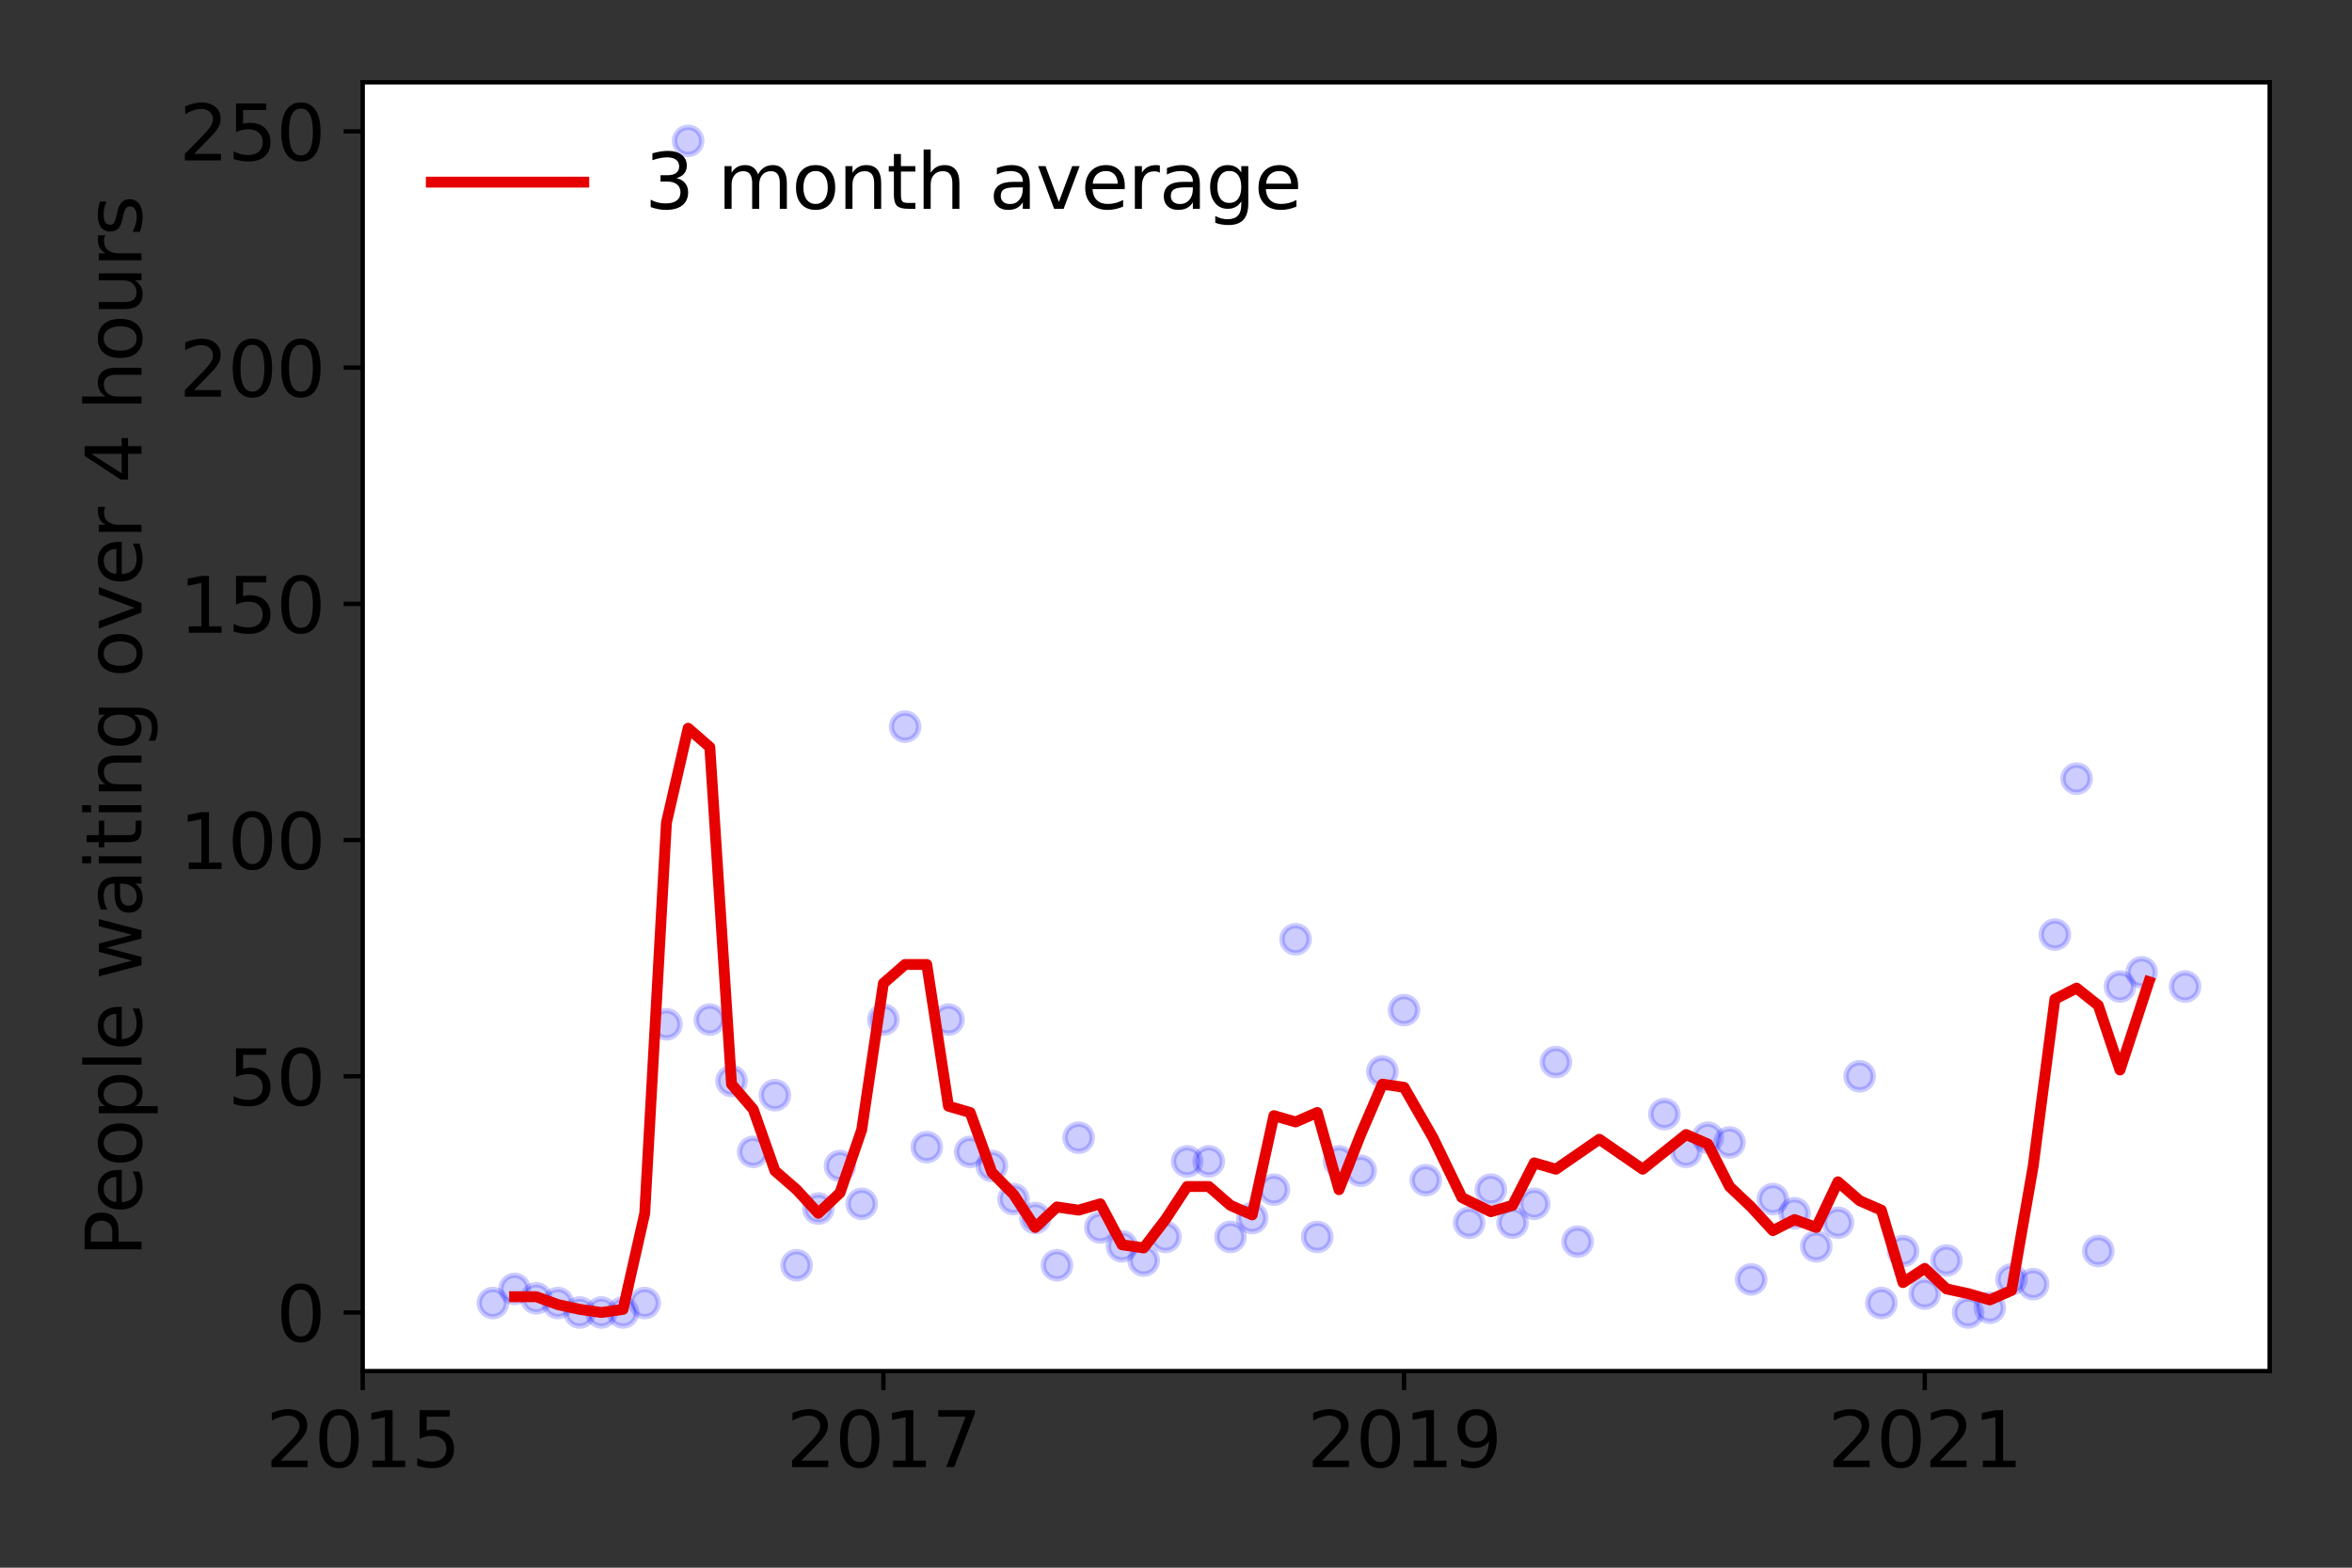 <?xml version="1.0" encoding="utf-8" standalone="no"?>
<!DOCTYPE svg PUBLIC "-//W3C//DTD SVG 1.1//EN"
  "http://www.w3.org/Graphics/SVG/1.1/DTD/svg11.dtd">
<svg height="288pt" version="1.1" viewBox="0 0 432 288" width="432pt" xmlns="http://www.w3.org/2000/svg" xmlns:xlink="http://www.w3.org/1999/xlink">
 <rect x="0" y="0" width="432" height="288" fill="#333333" stroke="none"/>
 <defs>
  <style type="text/css">*{stroke-linecap:butt;stroke-linejoin:round;}</style>
 </defs>
 <g id="figure_1">
  <g id="patch_1">
   <path d="M 0 288 
L 432 288 
L 432 0 
L 0 0 
z
" style="fill:none;"/>
  </g>
  <g id="axes_1">
   <g id="patch_2">
    <path d="M 66.62 251.88 
L 416.88 251.88 
L 416.88 15.12 
L 66.62 15.12 
z
" style="fill:#ffffff;"/>
   </g>
   <g id="matplotlib.axis_1">
    <g id="xtick_1">
     <g id="line2d_1">
      <defs>
       <path d="M 0 0 
L 0 3.5 
" id="mf1121915f8" style="stroke:#000000;stroke-width:0.8;"/>
      </defs>
      <g>
       <use style="stroke:#000000;stroke-width:0.8;" x="66.62" xlink:href="#mf1121915f8" y="251.88"/>
      </g>
     </g>
     <g id="text_1">
      <!-- 2015 -->
      <g transform="translate(48.805 269.518)scale(0.14 -0.14)">
       <defs>
        <path d="M 1228 531 
L 3431 531 
L 3431 0 
L 469 0 
L 469 531 
Q 828 903 1448 1529 
Q 2069 2156 2228 2338 
Q 2531 2678 2651 2914 
Q 2772 3150 2772 3378 
Q 2772 3750 2511 3984 
Q 2250 4219 1831 4219 
Q 1534 4219 1204 4116 
Q 875 4013 500 3803 
L 500 4441 
Q 881 4594 1212 4672 
Q 1544 4750 1819 4750 
Q 2544 4750 2975 4387 
Q 3406 4025 3406 3419 
Q 3406 3131 3298 2873 
Q 3191 2616 2906 2266 
Q 2828 2175 2409 1742 
Q 1991 1309 1228 531 
z
" id="DejaVuSans-32" transform="scale(0.016)"/>
        <path d="M 2034 4250 
Q 1547 4250 1301 3770 
Q 1056 3291 1056 2328 
Q 1056 1369 1301 889 
Q 1547 409 2034 409 
Q 2525 409 2770 889 
Q 3016 1369 3016 2328 
Q 3016 3291 2770 3770 
Q 2525 4250 2034 4250 
z
M 2034 4750 
Q 2819 4750 3233 4129 
Q 3647 3509 3647 2328 
Q 3647 1150 3233 529 
Q 2819 -91 2034 -91 
Q 1250 -91 836 529 
Q 422 1150 422 2328 
Q 422 3509 836 4129 
Q 1250 4750 2034 4750 
z
" id="DejaVuSans-30" transform="scale(0.016)"/>
        <path d="M 794 531 
L 1825 531 
L 1825 4091 
L 703 3866 
L 703 4441 
L 1819 4666 
L 2450 4666 
L 2450 531 
L 3481 531 
L 3481 0 
L 794 0 
L 794 531 
z
" id="DejaVuSans-31" transform="scale(0.016)"/>
        <path d="M 691 4666 
L 3169 4666 
L 3169 4134 
L 1269 4134 
L 1269 2991 
Q 1406 3038 1543 3061 
Q 1681 3084 1819 3084 
Q 2600 3084 3056 2656 
Q 3513 2228 3513 1497 
Q 3513 744 3044 326 
Q 2575 -91 1722 -91 
Q 1428 -91 1123 -41 
Q 819 9 494 109 
L 494 744 
Q 775 591 1075 516 
Q 1375 441 1709 441 
Q 2250 441 2565 725 
Q 2881 1009 2881 1497 
Q 2881 1984 2565 2268 
Q 2250 2553 1709 2553 
Q 1456 2553 1204 2497 
Q 953 2441 691 2322 
L 691 4666 
z
" id="DejaVuSans-35" transform="scale(0.016)"/>
       </defs>
       <use xlink:href="#DejaVuSans-32"/>
       <use x="63.623" xlink:href="#DejaVuSans-30"/>
       <use x="127.246" xlink:href="#DejaVuSans-31"/>
       <use x="190.869" xlink:href="#DejaVuSans-35"/>
      </g>
     </g>
    </g>
    <g id="xtick_2">
     <g id="line2d_2">
      <g>
       <use style="stroke:#000000;stroke-width:0.8;" x="162.254" xlink:href="#mf1121915f8" y="251.88"/>
      </g>
     </g>
     <g id="text_2">
      <!-- 2017 -->
      <g transform="translate(144.439 269.518)scale(0.14 -0.14)">
       <defs>
        <path d="M 525 4666 
L 3525 4666 
L 3525 4397 
L 1831 0 
L 1172 0 
L 2766 4134 
L 525 4134 
L 525 4666 
z
" id="DejaVuSans-37" transform="scale(0.016)"/>
       </defs>
       <use xlink:href="#DejaVuSans-32"/>
       <use x="63.623" xlink:href="#DejaVuSans-30"/>
       <use x="127.246" xlink:href="#DejaVuSans-31"/>
       <use x="190.869" xlink:href="#DejaVuSans-37"/>
      </g>
     </g>
    </g>
    <g id="xtick_3">
     <g id="line2d_3">
      <g>
       <use style="stroke:#000000;stroke-width:0.8;" x="257.888" xlink:href="#mf1121915f8" y="251.88"/>
      </g>
     </g>
     <g id="text_3">
      <!-- 2019 -->
      <g transform="translate(240.073 269.518)scale(0.14 -0.14)">
       <defs>
        <path d="M 703 97 
L 703 672 
Q 941 559 1184 500 
Q 1428 441 1663 441 
Q 2288 441 2617 861 
Q 2947 1281 2994 2138 
Q 2813 1869 2534 1725 
Q 2256 1581 1919 1581 
Q 1219 1581 811 2004 
Q 403 2428 403 3163 
Q 403 3881 828 4315 
Q 1253 4750 1959 4750 
Q 2769 4750 3195 4129 
Q 3622 3509 3622 2328 
Q 3622 1225 3098 567 
Q 2575 -91 1691 -91 
Q 1453 -91 1209 -44 
Q 966 3 703 97 
z
M 1959 2075 
Q 2384 2075 2632 2365 
Q 2881 2656 2881 3163 
Q 2881 3666 2632 3958 
Q 2384 4250 1959 4250 
Q 1534 4250 1286 3958 
Q 1038 3666 1038 3163 
Q 1038 2656 1286 2365 
Q 1534 2075 1959 2075 
z
" id="DejaVuSans-39" transform="scale(0.016)"/>
       </defs>
       <use xlink:href="#DejaVuSans-32"/>
       <use x="63.623" xlink:href="#DejaVuSans-30"/>
       <use x="127.246" xlink:href="#DejaVuSans-31"/>
       <use x="190.869" xlink:href="#DejaVuSans-39"/>
      </g>
     </g>
    </g>
    <g id="xtick_4">
     <g id="line2d_4">
      <g>
       <use style="stroke:#000000;stroke-width:0.8;" x="353.522" xlink:href="#mf1121915f8" y="251.88"/>
      </g>
     </g>
     <g id="text_4">
      <!-- 2021 -->
      <g transform="translate(335.707 269.518)scale(0.14 -0.14)">
       <use xlink:href="#DejaVuSans-32"/>
       <use x="63.623" xlink:href="#DejaVuSans-30"/>
       <use x="127.246" xlink:href="#DejaVuSans-32"/>
       <use x="190.869" xlink:href="#DejaVuSans-31"/>
      </g>
     </g>
    </g>
   </g>
   <g id="matplotlib.axis_2">
    <g id="ytick_1">
     <g id="line2d_5">
      <defs>
       <path d="M 0 0 
L -3.5 0 
" id="m5a299156de" style="stroke:#000000;stroke-width:0.8;"/>
      </defs>
      <g>
       <use style="stroke:#000000;stroke-width:0.8;" x="66.62" xlink:href="#m5a299156de" y="241.118"/>
      </g>
     </g>
     <g id="text_5">
      <!-- 0 -->
      <g transform="translate(50.712 246.437)scale(0.14 -0.14)">
       <use xlink:href="#DejaVuSans-30"/>
      </g>
     </g>
    </g>
    <g id="ytick_2">
     <g id="line2d_6">
      <g>
       <use style="stroke:#000000;stroke-width:0.8;" x="66.62" xlink:href="#m5a299156de" y="197.724"/>
      </g>
     </g>
     <g id="text_6">
      <!-- 50 -->
      <g transform="translate(41.805 203.043)scale(0.14 -0.14)">
       <use xlink:href="#DejaVuSans-35"/>
       <use x="63.623" xlink:href="#DejaVuSans-30"/>
      </g>
     </g>
    </g>
    <g id="ytick_3">
     <g id="line2d_7">
      <g>
       <use style="stroke:#000000;stroke-width:0.8;" x="66.62" xlink:href="#m5a299156de" y="154.329"/>
      </g>
     </g>
     <g id="text_7">
      <!-- 100 -->
      <g transform="translate(32.898 159.648)scale(0.14 -0.14)">
       <use xlink:href="#DejaVuSans-31"/>
       <use x="63.623" xlink:href="#DejaVuSans-30"/>
       <use x="127.246" xlink:href="#DejaVuSans-30"/>
      </g>
     </g>
    </g>
    <g id="ytick_4">
     <g id="line2d_8">
      <g>
       <use style="stroke:#000000;stroke-width:0.8;" x="66.62" xlink:href="#m5a299156de" y="110.935"/>
      </g>
     </g>
     <g id="text_8">
      <!-- 150 -->
      <g transform="translate(32.898 116.254)scale(0.14 -0.14)">
       <use xlink:href="#DejaVuSans-31"/>
       <use x="63.623" xlink:href="#DejaVuSans-35"/>
       <use x="127.246" xlink:href="#DejaVuSans-30"/>
      </g>
     </g>
    </g>
    <g id="ytick_5">
     <g id="line2d_9">
      <g>
       <use style="stroke:#000000;stroke-width:0.8;" x="66.62" xlink:href="#m5a299156de" y="67.54"/>
      </g>
     </g>
     <g id="text_9">
      <!-- 200 -->
      <g transform="translate(32.898 72.859)scale(0.14 -0.14)">
       <use xlink:href="#DejaVuSans-32"/>
       <use x="63.623" xlink:href="#DejaVuSans-30"/>
       <use x="127.246" xlink:href="#DejaVuSans-30"/>
      </g>
     </g>
    </g>
    <g id="ytick_6">
     <g id="line2d_10">
      <g>
       <use style="stroke:#000000;stroke-width:0.8;" x="66.62" xlink:href="#m5a299156de" y="24.146"/>
      </g>
     </g>
     <g id="text_10">
      <!-- 250 -->
      <g transform="translate(32.898 29.465)scale(0.14 -0.14)">
       <use xlink:href="#DejaVuSans-32"/>
       <use x="63.623" xlink:href="#DejaVuSans-35"/>
       <use x="127.246" xlink:href="#DejaVuSans-30"/>
      </g>
     </g>
    </g>
    <g id="text_11">
     <!-- People waiting over 4 hours -->
     <g transform="translate(25.986 230.925)rotate(-90)scale(0.14 -0.14)">
      <defs>
       <path d="M 1259 4147 
L 1259 2394 
L 2053 2394 
Q 2494 2394 2734 2622 
Q 2975 2850 2975 3272 
Q 2975 3691 2734 3919 
Q 2494 4147 2053 4147 
L 1259 4147 
z
M 628 4666 
L 2053 4666 
Q 2838 4666 3239 4311 
Q 3641 3956 3641 3272 
Q 3641 2581 3239 2228 
Q 2838 1875 2053 1875 
L 1259 1875 
L 1259 0 
L 628 0 
L 628 4666 
z
" id="DejaVuSans-50" transform="scale(0.016)"/>
       <path d="M 3597 1894 
L 3597 1613 
L 953 1613 
Q 991 1019 1311 708 
Q 1631 397 2203 397 
Q 2534 397 2845 478 
Q 3156 559 3463 722 
L 3463 178 
Q 3153 47 2828 -22 
Q 2503 -91 2169 -91 
Q 1331 -91 842 396 
Q 353 884 353 1716 
Q 353 2575 817 3079 
Q 1281 3584 2069 3584 
Q 2775 3584 3186 3129 
Q 3597 2675 3597 1894 
z
M 3022 2063 
Q 3016 2534 2758 2815 
Q 2500 3097 2075 3097 
Q 1594 3097 1305 2825 
Q 1016 2553 972 2059 
L 3022 2063 
z
" id="DejaVuSans-65" transform="scale(0.016)"/>
       <path d="M 1959 3097 
Q 1497 3097 1228 2736 
Q 959 2375 959 1747 
Q 959 1119 1226 758 
Q 1494 397 1959 397 
Q 2419 397 2687 759 
Q 2956 1122 2956 1747 
Q 2956 2369 2687 2733 
Q 2419 3097 1959 3097 
z
M 1959 3584 
Q 2709 3584 3137 3096 
Q 3566 2609 3566 1747 
Q 3566 888 3137 398 
Q 2709 -91 1959 -91 
Q 1206 -91 779 398 
Q 353 888 353 1747 
Q 353 2609 779 3096 
Q 1206 3584 1959 3584 
z
" id="DejaVuSans-6f" transform="scale(0.016)"/>
       <path d="M 1159 525 
L 1159 -1331 
L 581 -1331 
L 581 3500 
L 1159 3500 
L 1159 2969 
Q 1341 3281 1617 3432 
Q 1894 3584 2278 3584 
Q 2916 3584 3314 3078 
Q 3713 2572 3713 1747 
Q 3713 922 3314 415 
Q 2916 -91 2278 -91 
Q 1894 -91 1617 61 
Q 1341 213 1159 525 
z
M 3116 1747 
Q 3116 2381 2855 2742 
Q 2594 3103 2138 3103 
Q 1681 3103 1420 2742 
Q 1159 2381 1159 1747 
Q 1159 1113 1420 752 
Q 1681 391 2138 391 
Q 2594 391 2855 752 
Q 3116 1113 3116 1747 
z
" id="DejaVuSans-70" transform="scale(0.016)"/>
       <path d="M 603 4863 
L 1178 4863 
L 1178 0 
L 603 0 
L 603 4863 
z
" id="DejaVuSans-6c" transform="scale(0.016)"/>
       <path id="DejaVuSans-20" transform="scale(0.016)"/>
       <path d="M 269 3500 
L 844 3500 
L 1563 769 
L 2278 3500 
L 2956 3500 
L 3675 769 
L 4391 3500 
L 4966 3500 
L 4050 0 
L 3372 0 
L 2619 2869 
L 1863 0 
L 1184 0 
L 269 3500 
z
" id="DejaVuSans-77" transform="scale(0.016)"/>
       <path d="M 2194 1759 
Q 1497 1759 1228 1600 
Q 959 1441 959 1056 
Q 959 750 1161 570 
Q 1363 391 1709 391 
Q 2188 391 2477 730 
Q 2766 1069 2766 1631 
L 2766 1759 
L 2194 1759 
z
M 3341 1997 
L 3341 0 
L 2766 0 
L 2766 531 
Q 2569 213 2275 61 
Q 1981 -91 1556 -91 
Q 1019 -91 701 211 
Q 384 513 384 1019 
Q 384 1609 779 1909 
Q 1175 2209 1959 2209 
L 2766 2209 
L 2766 2266 
Q 2766 2663 2505 2880 
Q 2244 3097 1772 3097 
Q 1472 3097 1187 3025 
Q 903 2953 641 2809 
L 641 3341 
Q 956 3463 1253 3523 
Q 1550 3584 1831 3584 
Q 2591 3584 2966 3190 
Q 3341 2797 3341 1997 
z
" id="DejaVuSans-61" transform="scale(0.016)"/>
       <path d="M 603 3500 
L 1178 3500 
L 1178 0 
L 603 0 
L 603 3500 
z
M 603 4863 
L 1178 4863 
L 1178 4134 
L 603 4134 
L 603 4863 
z
" id="DejaVuSans-69" transform="scale(0.016)"/>
       <path d="M 1172 4494 
L 1172 3500 
L 2356 3500 
L 2356 3053 
L 1172 3053 
L 1172 1153 
Q 1172 725 1289 603 
Q 1406 481 1766 481 
L 2356 481 
L 2356 0 
L 1766 0 
Q 1100 0 847 248 
Q 594 497 594 1153 
L 594 3053 
L 172 3053 
L 172 3500 
L 594 3500 
L 594 4494 
L 1172 4494 
z
" id="DejaVuSans-74" transform="scale(0.016)"/>
       <path d="M 3513 2113 
L 3513 0 
L 2938 0 
L 2938 2094 
Q 2938 2591 2744 2837 
Q 2550 3084 2163 3084 
Q 1697 3084 1428 2787 
Q 1159 2491 1159 1978 
L 1159 0 
L 581 0 
L 581 3500 
L 1159 3500 
L 1159 2956 
Q 1366 3272 1645 3428 
Q 1925 3584 2291 3584 
Q 2894 3584 3203 3211 
Q 3513 2838 3513 2113 
z
" id="DejaVuSans-6e" transform="scale(0.016)"/>
       <path d="M 2906 1791 
Q 2906 2416 2648 2759 
Q 2391 3103 1925 3103 
Q 1463 3103 1205 2759 
Q 947 2416 947 1791 
Q 947 1169 1205 825 
Q 1463 481 1925 481 
Q 2391 481 2648 825 
Q 2906 1169 2906 1791 
z
M 3481 434 
Q 3481 -459 3084 -895 
Q 2688 -1331 1869 -1331 
Q 1566 -1331 1297 -1286 
Q 1028 -1241 775 -1147 
L 775 -588 
Q 1028 -725 1275 -790 
Q 1522 -856 1778 -856 
Q 2344 -856 2625 -561 
Q 2906 -266 2906 331 
L 2906 616 
Q 2728 306 2450 153 
Q 2172 0 1784 0 
Q 1141 0 747 490 
Q 353 981 353 1791 
Q 353 2603 747 3093 
Q 1141 3584 1784 3584 
Q 2172 3584 2450 3431 
Q 2728 3278 2906 2969 
L 2906 3500 
L 3481 3500 
L 3481 434 
z
" id="DejaVuSans-67" transform="scale(0.016)"/>
       <path d="M 191 3500 
L 800 3500 
L 1894 563 
L 2988 3500 
L 3597 3500 
L 2284 0 
L 1503 0 
L 191 3500 
z
" id="DejaVuSans-76" transform="scale(0.016)"/>
       <path d="M 2631 2963 
Q 2534 3019 2420 3045 
Q 2306 3072 2169 3072 
Q 1681 3072 1420 2755 
Q 1159 2438 1159 1844 
L 1159 0 
L 581 0 
L 581 3500 
L 1159 3500 
L 1159 2956 
Q 1341 3275 1631 3429 
Q 1922 3584 2338 3584 
Q 2397 3584 2469 3576 
Q 2541 3569 2628 3553 
L 2631 2963 
z
" id="DejaVuSans-72" transform="scale(0.016)"/>
       <path d="M 2419 4116 
L 825 1625 
L 2419 1625 
L 2419 4116 
z
M 2253 4666 
L 3047 4666 
L 3047 1625 
L 3713 1625 
L 3713 1100 
L 3047 1100 
L 3047 0 
L 2419 0 
L 2419 1100 
L 313 1100 
L 313 1709 
L 2253 4666 
z
" id="DejaVuSans-34" transform="scale(0.016)"/>
       <path d="M 3513 2113 
L 3513 0 
L 2938 0 
L 2938 2094 
Q 2938 2591 2744 2837 
Q 2550 3084 2163 3084 
Q 1697 3084 1428 2787 
Q 1159 2491 1159 1978 
L 1159 0 
L 581 0 
L 581 4863 
L 1159 4863 
L 1159 2956 
Q 1366 3272 1645 3428 
Q 1925 3584 2291 3584 
Q 2894 3584 3203 3211 
Q 3513 2838 3513 2113 
z
" id="DejaVuSans-68" transform="scale(0.016)"/>
       <path d="M 544 1381 
L 544 3500 
L 1119 3500 
L 1119 1403 
Q 1119 906 1312 657 
Q 1506 409 1894 409 
Q 2359 409 2629 706 
Q 2900 1003 2900 1516 
L 2900 3500 
L 3475 3500 
L 3475 0 
L 2900 0 
L 2900 538 
Q 2691 219 2414 64 
Q 2138 -91 1772 -91 
Q 1169 -91 856 284 
Q 544 659 544 1381 
z
M 1991 3584 
L 1991 3584 
z
" id="DejaVuSans-75" transform="scale(0.016)"/>
       <path d="M 2834 3397 
L 2834 2853 
Q 2591 2978 2328 3040 
Q 2066 3103 1784 3103 
Q 1356 3103 1142 2972 
Q 928 2841 928 2578 
Q 928 2378 1081 2264 
Q 1234 2150 1697 2047 
L 1894 2003 
Q 2506 1872 2764 1633 
Q 3022 1394 3022 966 
Q 3022 478 2636 193 
Q 2250 -91 1575 -91 
Q 1294 -91 989 -36 
Q 684 19 347 128 
L 347 722 
Q 666 556 975 473 
Q 1284 391 1588 391 
Q 1994 391 2212 530 
Q 2431 669 2431 922 
Q 2431 1156 2273 1281 
Q 2116 1406 1581 1522 
L 1381 1569 
Q 847 1681 609 1914 
Q 372 2147 372 2553 
Q 372 3047 722 3315 
Q 1072 3584 1716 3584 
Q 2034 3584 2315 3537 
Q 2597 3491 2834 3397 
z
" id="DejaVuSans-73" transform="scale(0.016)"/>
      </defs>
      <use xlink:href="#DejaVuSans-50"/>
      <use x="56.678" xlink:href="#DejaVuSans-65"/>
      <use x="118.201" xlink:href="#DejaVuSans-6f"/>
      <use x="179.383" xlink:href="#DejaVuSans-70"/>
      <use x="242.859" xlink:href="#DejaVuSans-6c"/>
      <use x="270.643" xlink:href="#DejaVuSans-65"/>
      <use x="332.166" xlink:href="#DejaVuSans-20"/>
      <use x="363.953" xlink:href="#DejaVuSans-77"/>
      <use x="445.74" xlink:href="#DejaVuSans-61"/>
      <use x="507.02" xlink:href="#DejaVuSans-69"/>
      <use x="534.803" xlink:href="#DejaVuSans-74"/>
      <use x="574.012" xlink:href="#DejaVuSans-69"/>
      <use x="601.795" xlink:href="#DejaVuSans-6e"/>
      <use x="665.174" xlink:href="#DejaVuSans-67"/>
      <use x="728.65" xlink:href="#DejaVuSans-20"/>
      <use x="760.438" xlink:href="#DejaVuSans-6f"/>
      <use x="821.619" xlink:href="#DejaVuSans-76"/>
      <use x="880.799" xlink:href="#DejaVuSans-65"/>
      <use x="942.322" xlink:href="#DejaVuSans-72"/>
      <use x="983.436" xlink:href="#DejaVuSans-20"/>
      <use x="1015.223" xlink:href="#DejaVuSans-34"/>
      <use x="1078.846" xlink:href="#DejaVuSans-20"/>
      <use x="1110.633" xlink:href="#DejaVuSans-68"/>
      <use x="1174.012" xlink:href="#DejaVuSans-6f"/>
      <use x="1235.193" xlink:href="#DejaVuSans-75"/>
      <use x="1298.572" xlink:href="#DejaVuSans-72"/>
      <use x="1339.686" xlink:href="#DejaVuSans-73"/>
     </g>
    </g>
   </g>
   <g id="line2d_11">
    <defs>
     <path d="M 0 2.5 
C 0.663 2.5 1.299 2.237 1.768 1.768 
C 2.237 1.299 2.5 0.663 2.5 0 
C 2.5 -0.663 2.237 -1.299 1.768 -1.768 
C 1.299 -2.237 0.663 -2.5 0 -2.5 
C -0.663 -2.5 -1.299 -2.237 -1.768 -1.768 
C -2.237 -1.299 -2.5 -0.663 -2.5 0 
C -2.5 0.663 -2.237 1.299 -1.768 1.768 
C -1.299 2.237 -0.663 2.5 0 2.5 
z
" id="me8ce471a48" style="stroke:#0000ff;stroke-opacity:0.2;"/>
    </defs>
    <g clip-path="url(#p95167846c1)">
     <use style="fill:#0000ff;fill-opacity:0.2;stroke:#0000ff;stroke-opacity:0.2;" x="401.339" xlink:href="#me8ce471a48" y="181.234"/>
     <use style="fill:#0000ff;fill-opacity:0.2;stroke:#0000ff;stroke-opacity:0.2;" x="393.37" xlink:href="#me8ce471a48" y="178.63"/>
     <use style="fill:#0000ff;fill-opacity:0.2;stroke:#0000ff;stroke-opacity:0.2;" x="389.385" xlink:href="#me8ce471a48" y="181.234"/>
     <use style="fill:#0000ff;fill-opacity:0.2;stroke:#0000ff;stroke-opacity:0.2;" x="385.4" xlink:href="#me8ce471a48" y="229.836"/>
     <use style="fill:#0000ff;fill-opacity:0.2;stroke:#0000ff;stroke-opacity:0.2;" x="381.416" xlink:href="#me8ce471a48" y="143.047"/>
     <use style="fill:#0000ff;fill-opacity:0.2;stroke:#0000ff;stroke-opacity:0.2;" x="377.431" xlink:href="#me8ce471a48" y="171.687"/>
     <use style="fill:#0000ff;fill-opacity:0.2;stroke:#0000ff;stroke-opacity:0.2;" x="373.446" xlink:href="#me8ce471a48" y="235.911"/>
     <use style="fill:#0000ff;fill-opacity:0.2;stroke:#0000ff;stroke-opacity:0.2;" x="369.461" xlink:href="#me8ce471a48" y="235.043"/>
     <use style="fill:#0000ff;fill-opacity:0.2;stroke:#0000ff;stroke-opacity:0.2;" x="365.477" xlink:href="#me8ce471a48" y="240.25"/>
     <use style="fill:#0000ff;fill-opacity:0.2;stroke:#0000ff;stroke-opacity:0.2;" x="361.492" xlink:href="#me8ce471a48" y="241.118"/>
     <use style="fill:#0000ff;fill-opacity:0.2;stroke:#0000ff;stroke-opacity:0.2;" x="357.507" xlink:href="#me8ce471a48" y="231.571"/>
     <use style="fill:#0000ff;fill-opacity:0.2;stroke:#0000ff;stroke-opacity:0.2;" x="353.522" xlink:href="#me8ce471a48" y="237.647"/>
     <use style="fill:#0000ff;fill-opacity:0.2;stroke:#0000ff;stroke-opacity:0.2;" x="349.538" xlink:href="#me8ce471a48" y="229.836"/>
     <use style="fill:#0000ff;fill-opacity:0.2;stroke:#0000ff;stroke-opacity:0.2;" x="345.553" xlink:href="#me8ce471a48" y="239.382"/>
     <use style="fill:#0000ff;fill-opacity:0.2;stroke:#0000ff;stroke-opacity:0.2;" x="341.568" xlink:href="#me8ce471a48" y="197.724"/>
     <use style="fill:#0000ff;fill-opacity:0.2;stroke:#0000ff;stroke-opacity:0.2;" x="337.583" xlink:href="#me8ce471a48" y="224.628"/>
     <use style="fill:#0000ff;fill-opacity:0.2;stroke:#0000ff;stroke-opacity:0.2;" x="333.599" xlink:href="#me8ce471a48" y="228.968"/>
     <use style="fill:#0000ff;fill-opacity:0.2;stroke:#0000ff;stroke-opacity:0.2;" x="329.614" xlink:href="#me8ce471a48" y="222.893"/>
     <use style="fill:#0000ff;fill-opacity:0.2;stroke:#0000ff;stroke-opacity:0.2;" x="325.629" xlink:href="#me8ce471a48" y="220.289"/>
     <use style="fill:#0000ff;fill-opacity:0.2;stroke:#0000ff;stroke-opacity:0.2;" x="321.644" xlink:href="#me8ce471a48" y="235.043"/>
     <use style="fill:#0000ff;fill-opacity:0.2;stroke:#0000ff;stroke-opacity:0.2;" x="317.66" xlink:href="#me8ce471a48" y="209.874"/>
     <use style="fill:#0000ff;fill-opacity:0.2;stroke:#0000ff;stroke-opacity:0.2;" x="313.675" xlink:href="#me8ce471a48" y="209.006"/>
     <use style="fill:#0000ff;fill-opacity:0.2;stroke:#0000ff;stroke-opacity:0.2;" x="309.69" xlink:href="#me8ce471a48" y="211.61"/>
     <use style="fill:#0000ff;fill-opacity:0.2;stroke:#0000ff;stroke-opacity:0.2;" x="305.705" xlink:href="#me8ce471a48" y="204.667"/>
     <use style="fill:#0000ff;fill-opacity:0.2;stroke:#0000ff;stroke-opacity:0.2;" x="289.766" xlink:href="#me8ce471a48" y="228.1"/>
     <use style="fill:#0000ff;fill-opacity:0.2;stroke:#0000ff;stroke-opacity:0.2;" x="285.782" xlink:href="#me8ce471a48" y="195.12"/>
     <use style="fill:#0000ff;fill-opacity:0.2;stroke:#0000ff;stroke-opacity:0.2;" x="281.797" xlink:href="#me8ce471a48" y="221.157"/>
     <use style="fill:#0000ff;fill-opacity:0.2;stroke:#0000ff;stroke-opacity:0.2;" x="277.812" xlink:href="#me8ce471a48" y="224.628"/>
     <use style="fill:#0000ff;fill-opacity:0.2;stroke:#0000ff;stroke-opacity:0.2;" x="273.827" xlink:href="#me8ce471a48" y="218.553"/>
     <use style="fill:#0000ff;fill-opacity:0.2;stroke:#0000ff;stroke-opacity:0.2;" x="269.843" xlink:href="#me8ce471a48" y="224.628"/>
     <use style="fill:#0000ff;fill-opacity:0.2;stroke:#0000ff;stroke-opacity:0.2;" x="261.873" xlink:href="#me8ce471a48" y="216.817"/>
     <use style="fill:#0000ff;fill-opacity:0.2;stroke:#0000ff;stroke-opacity:0.2;" x="257.888" xlink:href="#me8ce471a48" y="185.573"/>
     <use style="fill:#0000ff;fill-opacity:0.2;stroke:#0000ff;stroke-opacity:0.2;" x="253.904" xlink:href="#me8ce471a48" y="196.856"/>
     <use style="fill:#0000ff;fill-opacity:0.2;stroke:#0000ff;stroke-opacity:0.2;" x="249.919" xlink:href="#me8ce471a48" y="215.082"/>
     <use style="fill:#0000ff;fill-opacity:0.2;stroke:#0000ff;stroke-opacity:0.2;" x="245.934" xlink:href="#me8ce471a48" y="213.346"/>
     <use style="fill:#0000ff;fill-opacity:0.2;stroke:#0000ff;stroke-opacity:0.2;" x="241.949" xlink:href="#me8ce471a48" y="227.232"/>
     <use style="fill:#0000ff;fill-opacity:0.2;stroke:#0000ff;stroke-opacity:0.2;" x="237.964" xlink:href="#me8ce471a48" y="172.555"/>
     <use style="fill:#0000ff;fill-opacity:0.2;stroke:#0000ff;stroke-opacity:0.2;" x="233.98" xlink:href="#me8ce471a48" y="218.553"/>
     <use style="fill:#0000ff;fill-opacity:0.2;stroke:#0000ff;stroke-opacity:0.2;" x="229.995" xlink:href="#me8ce471a48" y="223.76"/>
     <use style="fill:#0000ff;fill-opacity:0.2;stroke:#0000ff;stroke-opacity:0.2;" x="226.01" xlink:href="#me8ce471a48" y="227.232"/>
     <use style="fill:#0000ff;fill-opacity:0.2;stroke:#0000ff;stroke-opacity:0.2;" x="222.025" xlink:href="#me8ce471a48" y="213.346"/>
     <use style="fill:#0000ff;fill-opacity:0.2;stroke:#0000ff;stroke-opacity:0.2;" x="218.041" xlink:href="#me8ce471a48" y="213.346"/>
     <use style="fill:#0000ff;fill-opacity:0.2;stroke:#0000ff;stroke-opacity:0.2;" x="214.056" xlink:href="#me8ce471a48" y="227.232"/>
     <use style="fill:#0000ff;fill-opacity:0.2;stroke:#0000ff;stroke-opacity:0.2;" x="210.071" xlink:href="#me8ce471a48" y="231.571"/>
     <use style="fill:#0000ff;fill-opacity:0.2;stroke:#0000ff;stroke-opacity:0.2;" x="206.086" xlink:href="#me8ce471a48" y="228.968"/>
     <use style="fill:#0000ff;fill-opacity:0.2;stroke:#0000ff;stroke-opacity:0.2;" x="202.102" xlink:href="#me8ce471a48" y="225.496"/>
     <use style="fill:#0000ff;fill-opacity:0.2;stroke:#0000ff;stroke-opacity:0.2;" x="198.117" xlink:href="#me8ce471a48" y="209.006"/>
     <use style="fill:#0000ff;fill-opacity:0.2;stroke:#0000ff;stroke-opacity:0.2;" x="194.132" xlink:href="#me8ce471a48" y="232.439"/>
     <use style="fill:#0000ff;fill-opacity:0.2;stroke:#0000ff;stroke-opacity:0.2;" x="190.147" xlink:href="#me8ce471a48" y="223.76"/>
     <use style="fill:#0000ff;fill-opacity:0.2;stroke:#0000ff;stroke-opacity:0.2;" x="186.163" xlink:href="#me8ce471a48" y="220.289"/>
     <use style="fill:#0000ff;fill-opacity:0.2;stroke:#0000ff;stroke-opacity:0.2;" x="182.178" xlink:href="#me8ce471a48" y="214.214"/>
     <use style="fill:#0000ff;fill-opacity:0.2;stroke:#0000ff;stroke-opacity:0.2;" x="178.193" xlink:href="#me8ce471a48" y="211.61"/>
     <use style="fill:#0000ff;fill-opacity:0.2;stroke:#0000ff;stroke-opacity:0.2;" x="174.208" xlink:href="#me8ce471a48" y="187.309"/>
     <use style="fill:#0000ff;fill-opacity:0.2;stroke:#0000ff;stroke-opacity:0.2;" x="170.224" xlink:href="#me8ce471a48" y="210.742"/>
     <use style="fill:#0000ff;fill-opacity:0.2;stroke:#0000ff;stroke-opacity:0.2;" x="166.239" xlink:href="#me8ce471a48" y="133.5"/>
     <use style="fill:#0000ff;fill-opacity:0.2;stroke:#0000ff;stroke-opacity:0.2;" x="162.254" xlink:href="#me8ce471a48" y="187.309"/>
     <use style="fill:#0000ff;fill-opacity:0.2;stroke:#0000ff;stroke-opacity:0.2;" x="158.269" xlink:href="#me8ce471a48" y="221.157"/>
     <use style="fill:#0000ff;fill-opacity:0.2;stroke:#0000ff;stroke-opacity:0.2;" x="154.285" xlink:href="#me8ce471a48" y="214.214"/>
     <use style="fill:#0000ff;fill-opacity:0.2;stroke:#0000ff;stroke-opacity:0.2;" x="150.3" xlink:href="#me8ce471a48" y="222.025"/>
     <use style="fill:#0000ff;fill-opacity:0.2;stroke:#0000ff;stroke-opacity:0.2;" x="146.315" xlink:href="#me8ce471a48" y="232.439"/>
     <use style="fill:#0000ff;fill-opacity:0.2;stroke:#0000ff;stroke-opacity:0.2;" x="142.33" xlink:href="#me8ce471a48" y="201.195"/>
     <use style="fill:#0000ff;fill-opacity:0.2;stroke:#0000ff;stroke-opacity:0.2;" x="138.346" xlink:href="#me8ce471a48" y="211.61"/>
     <use style="fill:#0000ff;fill-opacity:0.2;stroke:#0000ff;stroke-opacity:0.2;" x="134.361" xlink:href="#me8ce471a48" y="198.592"/>
     <use style="fill:#0000ff;fill-opacity:0.2;stroke:#0000ff;stroke-opacity:0.2;" x="130.376" xlink:href="#me8ce471a48" y="187.309"/>
     <use style="fill:#0000ff;fill-opacity:0.2;stroke:#0000ff;stroke-opacity:0.2;" x="126.391" xlink:href="#me8ce471a48" y="25.882"/>
     <use style="fill:#0000ff;fill-opacity:0.2;stroke:#0000ff;stroke-opacity:0.2;" x="122.407" xlink:href="#me8ce471a48" y="188.177"/>
     <use style="fill:#0000ff;fill-opacity:0.2;stroke:#0000ff;stroke-opacity:0.2;" x="118.422" xlink:href="#me8ce471a48" y="239.382"/>
     <use style="fill:#0000ff;fill-opacity:0.2;stroke:#0000ff;stroke-opacity:0.2;" x="114.437" xlink:href="#me8ce471a48" y="241.118"/>
     <use style="fill:#0000ff;fill-opacity:0.2;stroke:#0000ff;stroke-opacity:0.2;" x="110.452" xlink:href="#me8ce471a48" y="241.118"/>
     <use style="fill:#0000ff;fill-opacity:0.2;stroke:#0000ff;stroke-opacity:0.2;" x="106.468" xlink:href="#me8ce471a48" y="241.118"/>
     <use style="fill:#0000ff;fill-opacity:0.2;stroke:#0000ff;stroke-opacity:0.2;" x="102.483" xlink:href="#me8ce471a48" y="239.382"/>
     <use style="fill:#0000ff;fill-opacity:0.2;stroke:#0000ff;stroke-opacity:0.2;" x="98.498" xlink:href="#me8ce471a48" y="238.515"/>
     <use style="fill:#0000ff;fill-opacity:0.2;stroke:#0000ff;stroke-opacity:0.2;" x="94.513" xlink:href="#me8ce471a48" y="236.779"/>
     <use style="fill:#0000ff;fill-opacity:0.2;stroke:#0000ff;stroke-opacity:0.2;" x="90.529" xlink:href="#me8ce471a48" y="239.382"/>
    </g>
   </g>
   <g id="line2d_12">
    <path clip-path="url(#p95167846c1)" d="M 394.698 180.366 
L 389.385 196.567 
L 385.4 184.705 
L 381.416 181.523 
L 377.431 183.548 
L 373.446 214.214 
L 369.461 237.068 
L 365.477 238.804 
L 361.492 237.647 
L 357.507 236.779 
L 353.522 233.018 
L 349.538 235.622 
L 345.553 222.314 
L 341.568 220.578 
L 337.583 217.107 
L 333.599 225.496 
L 329.614 224.05 
L 325.629 226.075 
L 321.644 221.735 
L 317.66 217.974 
L 313.675 210.163 
L 309.69 208.428 
L 301.721 214.792 
L 293.751 209.296 
L 285.782 214.792 
L 281.797 213.635 
L 277.812 221.446 
L 273.827 222.603 
L 268.514 220 
L 263.201 209.006 
L 257.888 199.749 
L 253.904 199.17 
L 249.919 208.428 
L 245.934 218.553 
L 241.949 204.378 
L 237.964 206.113 
L 233.98 204.956 
L 229.995 223.182 
L 226.01 221.446 
L 222.025 217.974 
L 218.041 217.974 
L 214.056 224.05 
L 210.071 229.257 
L 206.086 228.678 
L 202.102 221.157 
L 198.117 222.314 
L 194.132 221.735 
L 190.147 225.496 
L 186.163 219.421 
L 182.178 215.371 
L 178.193 204.378 
L 174.208 203.22 
L 170.224 177.184 
L 166.239 177.184 
L 162.254 180.655 
L 158.269 207.56 
L 154.285 219.132 
L 150.3 222.893 
L 146.315 218.553 
L 142.33 215.082 
L 138.346 203.799 
L 134.361 199.17 
L 130.376 137.261 
L 126.391 133.789 
L 122.407 151.147 
L 118.422 222.893 
L 114.437 240.54 
L 110.452 241.118 
L 106.468 240.54 
L 102.483 239.672 
L 98.498 238.225 
L 94.513 238.225 
" style="fill:none;stroke:#e60000;stroke-linecap:square;stroke-width:2;"/>
   </g>
   <g id="patch_3">
    <path d="M 66.62 251.88 
L 66.62 15.12 
" style="fill:none;stroke:#000000;stroke-linecap:square;stroke-linejoin:miter;stroke-width:0.8;"/>
   </g>
   <g id="patch_4">
    <path d="M 416.88 251.88 
L 416.88 15.12 
" style="fill:none;stroke:#000000;stroke-linecap:square;stroke-linejoin:miter;stroke-width:0.8;"/>
   </g>
   <g id="patch_5">
    <path d="M 66.62 251.88 
L 416.88 251.88 
" style="fill:none;stroke:#000000;stroke-linecap:square;stroke-linejoin:miter;stroke-width:0.8;"/>
   </g>
   <g id="patch_6">
    <path d="M 66.62 15.12 
L 416.88 15.12 
" style="fill:none;stroke:#000000;stroke-linecap:square;stroke-linejoin:miter;stroke-width:0.8;"/>
   </g>
   <g id="legend_1">
    <g id="line2d_13">
     <path d="M 79.22 33.458 
L 107.22 33.458 
" style="fill:none;stroke:#e60000;stroke-linecap:square;stroke-width:2;"/>
    </g>
    <g id="line2d_14"/>
    <g id="text_12">
     <!-- 3 month average -->
     <g transform="translate(118.42 38.358)scale(0.14 -0.14)">
      <defs>
       <path d="M 2597 2516 
Q 3050 2419 3304 2112 
Q 3559 1806 3559 1356 
Q 3559 666 3084 287 
Q 2609 -91 1734 -91 
Q 1441 -91 1130 -33 
Q 819 25 488 141 
L 488 750 
Q 750 597 1062 519 
Q 1375 441 1716 441 
Q 2309 441 2620 675 
Q 2931 909 2931 1356 
Q 2931 1769 2642 2001 
Q 2353 2234 1838 2234 
L 1294 2234 
L 1294 2753 
L 1863 2753 
Q 2328 2753 2575 2939 
Q 2822 3125 2822 3475 
Q 2822 3834 2567 4026 
Q 2313 4219 1838 4219 
Q 1578 4219 1281 4162 
Q 984 4106 628 3988 
L 628 4550 
Q 988 4650 1302 4700 
Q 1616 4750 1894 4750 
Q 2613 4750 3031 4423 
Q 3450 4097 3450 3541 
Q 3450 3153 3228 2886 
Q 3006 2619 2597 2516 
z
" id="DejaVuSans-33" transform="scale(0.016)"/>
       <path d="M 3328 2828 
Q 3544 3216 3844 3400 
Q 4144 3584 4550 3584 
Q 5097 3584 5394 3201 
Q 5691 2819 5691 2113 
L 5691 0 
L 5113 0 
L 5113 2094 
Q 5113 2597 4934 2840 
Q 4756 3084 4391 3084 
Q 3944 3084 3684 2787 
Q 3425 2491 3425 1978 
L 3425 0 
L 2847 0 
L 2847 2094 
Q 2847 2600 2669 2842 
Q 2491 3084 2119 3084 
Q 1678 3084 1418 2786 
Q 1159 2488 1159 1978 
L 1159 0 
L 581 0 
L 581 3500 
L 1159 3500 
L 1159 2956 
Q 1356 3278 1631 3431 
Q 1906 3584 2284 3584 
Q 2666 3584 2933 3390 
Q 3200 3197 3328 2828 
z
" id="DejaVuSans-6d" transform="scale(0.016)"/>
      </defs>
      <use xlink:href="#DejaVuSans-33"/>
      <use x="63.623" xlink:href="#DejaVuSans-20"/>
      <use x="95.41" xlink:href="#DejaVuSans-6d"/>
      <use x="192.822" xlink:href="#DejaVuSans-6f"/>
      <use x="254.004" xlink:href="#DejaVuSans-6e"/>
      <use x="317.383" xlink:href="#DejaVuSans-74"/>
      <use x="356.592" xlink:href="#DejaVuSans-68"/>
      <use x="419.971" xlink:href="#DejaVuSans-20"/>
      <use x="451.758" xlink:href="#DejaVuSans-61"/>
      <use x="513.037" xlink:href="#DejaVuSans-76"/>
      <use x="572.217" xlink:href="#DejaVuSans-65"/>
      <use x="633.74" xlink:href="#DejaVuSans-72"/>
      <use x="674.854" xlink:href="#DejaVuSans-61"/>
      <use x="736.133" xlink:href="#DejaVuSans-67"/>
      <use x="799.609" xlink:href="#DejaVuSans-65"/>
     </g>
    </g>
   </g>
  </g>
 </g>
 <defs>
  <clipPath id="p95167846c1">
   <rect height="236.76" width="350.26" x="66.62" y="15.12"/>
  </clipPath>
 </defs>
</svg>
